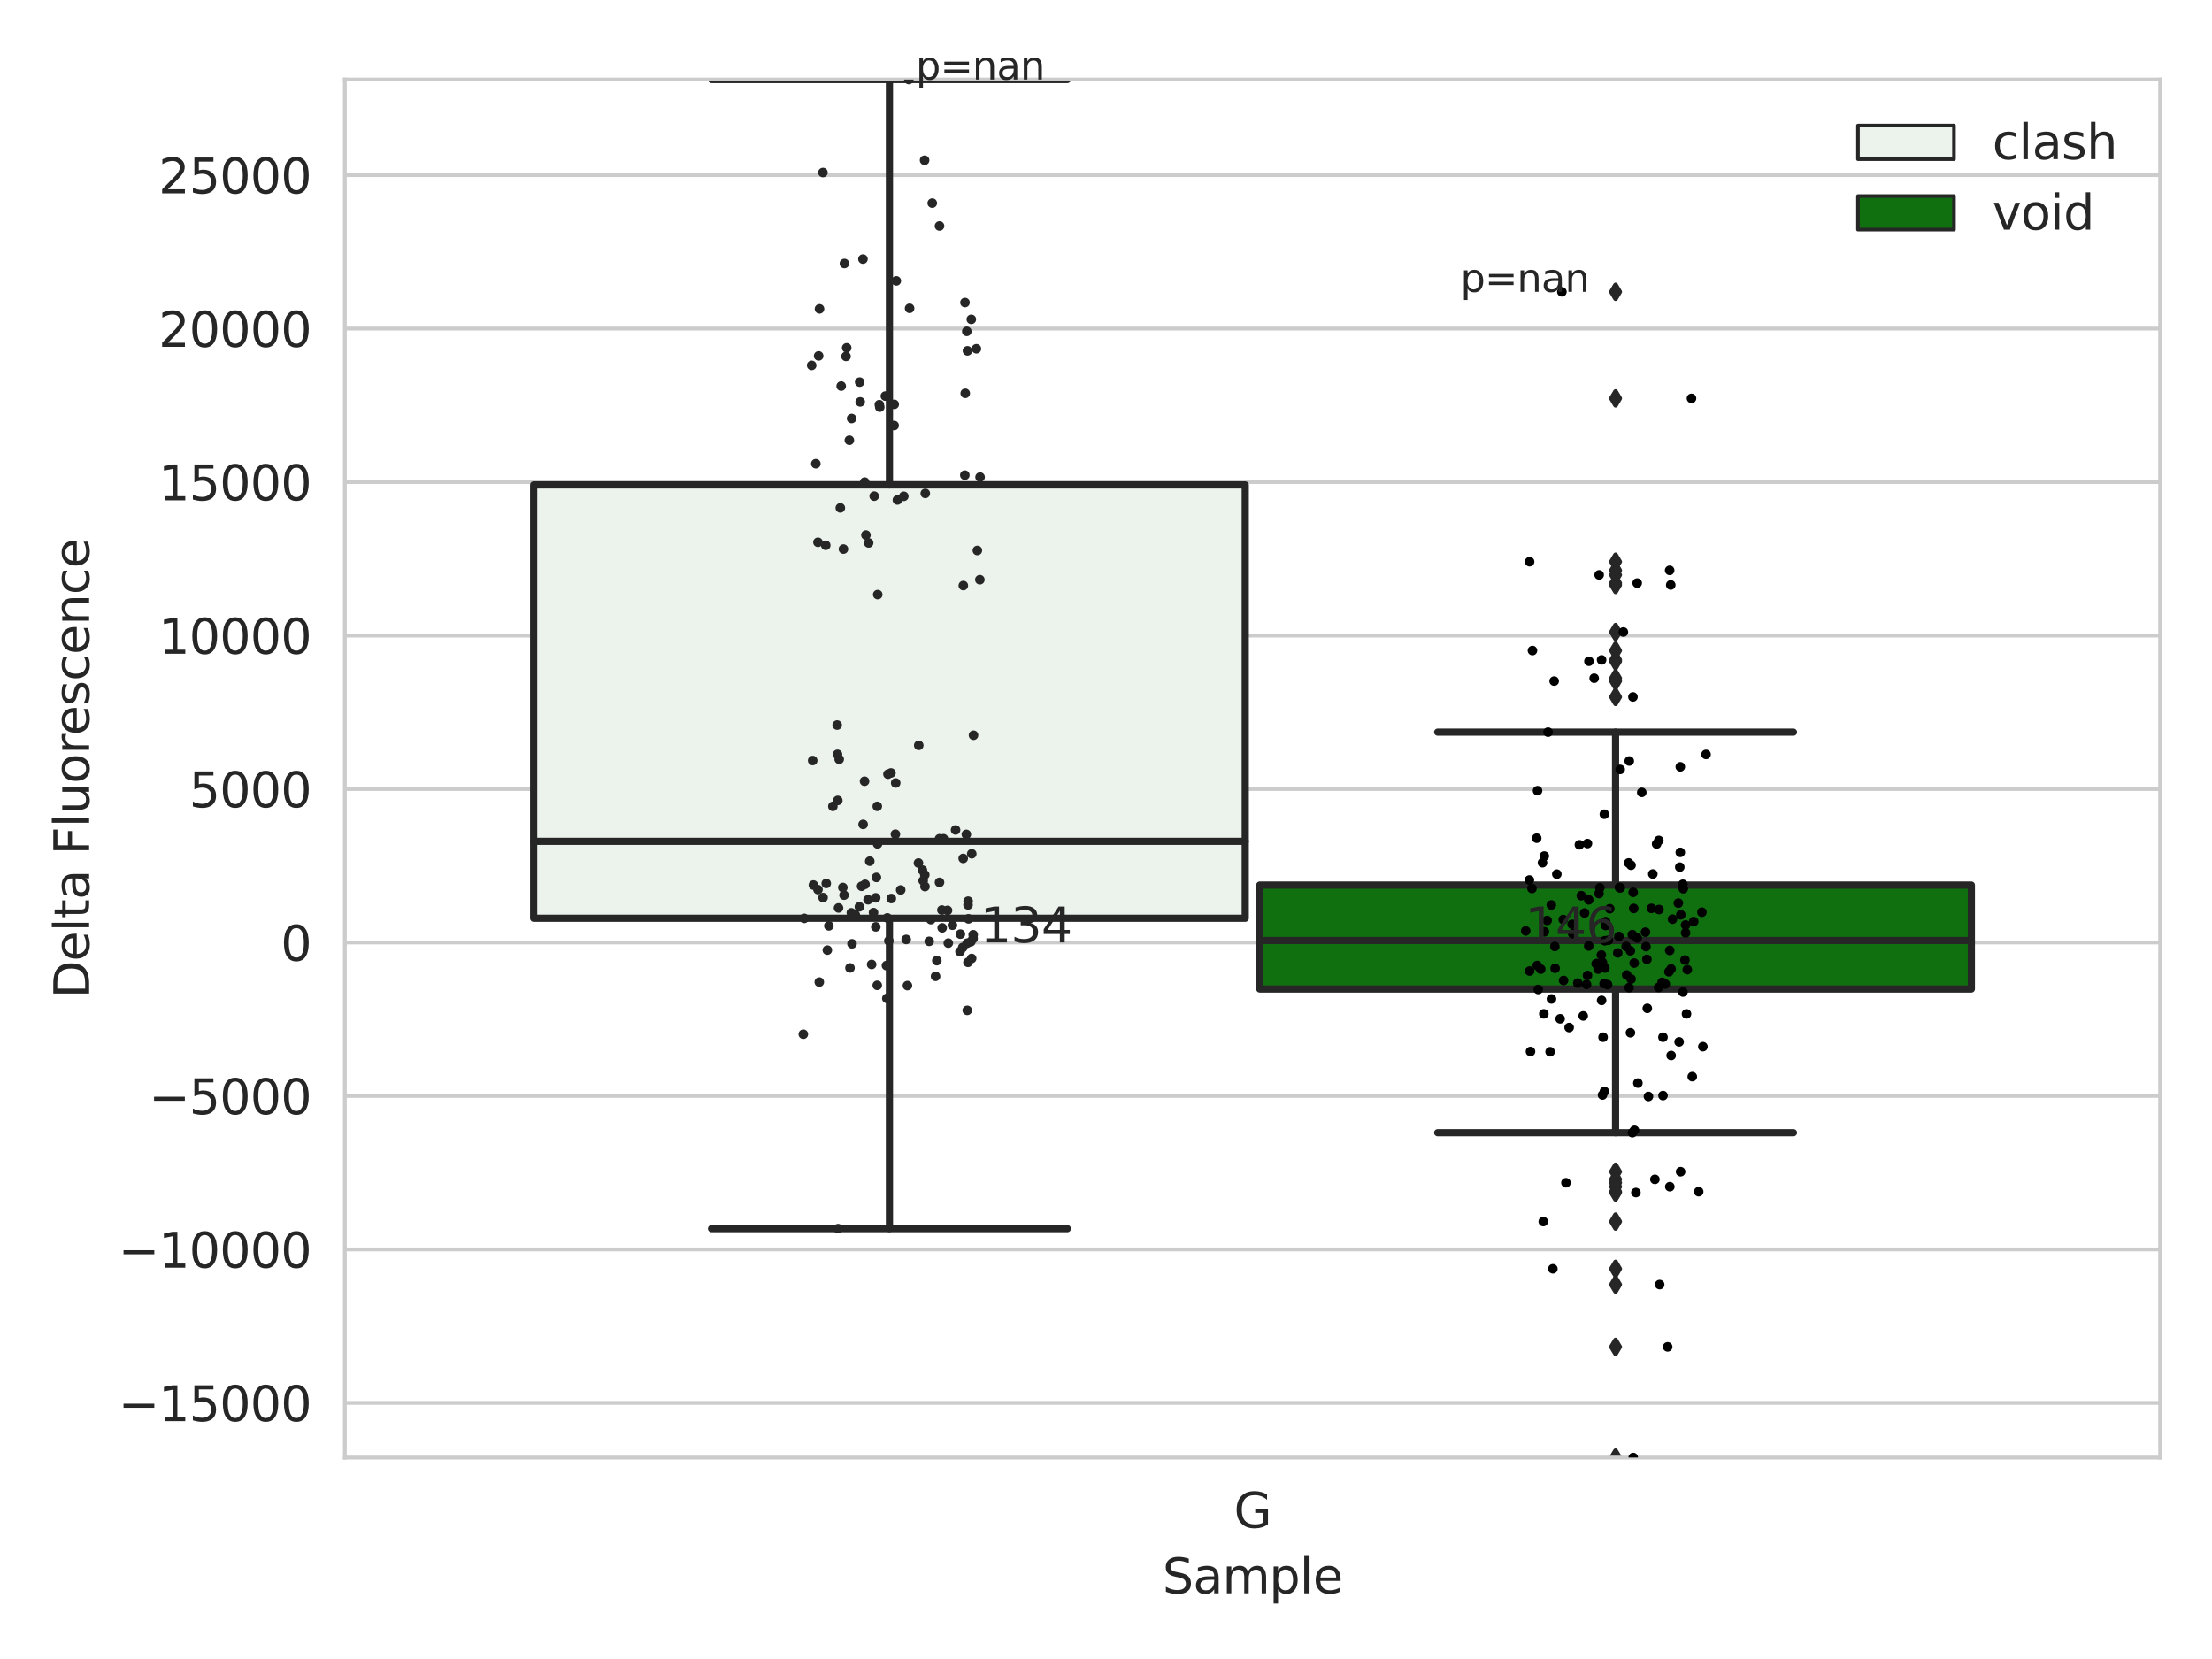 <?xml version="1.0" encoding="utf-8" standalone="no"?>
<!DOCTYPE svg PUBLIC "-//W3C//DTD SVG 1.1//EN"
  "http://www.w3.org/Graphics/SVG/1.1/DTD/svg11.dtd">
<svg xmlns:xlink="http://www.w3.org/1999/xlink" width="460.8pt" height="345.6pt" viewBox="0 0 460.8 345.6" xmlns="http://www.w3.org/2000/svg" version="1.1">
 <defs>
  <style type="text/css">*{stroke-linejoin: round; stroke-linecap: butt}</style>
 </defs>
 <g id="figure_1">
  <g id="patch_1">
   <path d="M 0 345.6 
L 460.8 345.6 
L 460.8 0 
L 0 0 
z
" style="fill: #ffffff"/>
  </g>
  <g id="axes_1">
   <g id="patch_2">
    <path d="M 71.84 303.64 
L 450 303.64 
L 450 16.56 
L 71.84 16.56 
z
" style="fill: #ffffff"/>
   </g>
   <g id="matplotlib.axis_1">
    <g id="xtick_1">
     <g id="text_1">
      <!-- G -->
      <g style="fill: #262626" transform="translate(257.046 318.238)scale(0.1 -0.1)">
       <defs>
        <path id="DejaVuSans-47" d="M 3809 666 
L 3809 1919 
L 2778 1919 
L 2778 2438 
L 4434 2438 
L 4434 434 
Q 4069 175 3628 42 
Q 3188 -91 2688 -91 
Q 1594 -91 976 548 
Q 359 1188 359 2328 
Q 359 3472 976 4111 
Q 1594 4750 2688 4750 
Q 3144 4750 3555 4637 
Q 3966 4525 4313 4306 
L 4313 3634 
Q 3963 3931 3569 4081 
Q 3175 4231 2741 4231 
Q 1884 4231 1454 3753 
Q 1025 3275 1025 2328 
Q 1025 1384 1454 906 
Q 1884 428 2741 428 
Q 3075 428 3337 486 
Q 3600 544 3809 666 
z
" transform="scale(0.016)"/>
       </defs>
       <use xlink:href="#DejaVuSans-47"/>
      </g>
     </g>
    </g>
    <g id="text_2">
     <!-- Sample -->
     <g style="fill: #262626" transform="translate(242.172 331.917)scale(0.1 -0.1)">
      <defs>
       <path id="DejaVuSans-53" d="M 3425 4513 
L 3425 3897 
Q 3066 4069 2747 4153 
Q 2428 4238 2131 4238 
Q 1616 4238 1336 4038 
Q 1056 3838 1056 3469 
Q 1056 3159 1242 3001 
Q 1428 2844 1947 2747 
L 2328 2669 
Q 3034 2534 3370 2195 
Q 3706 1856 3706 1288 
Q 3706 609 3251 259 
Q 2797 -91 1919 -91 
Q 1588 -91 1214 -16 
Q 841 59 441 206 
L 441 856 
Q 825 641 1194 531 
Q 1563 422 1919 422 
Q 2459 422 2753 634 
Q 3047 847 3047 1241 
Q 3047 1584 2836 1778 
Q 2625 1972 2144 2069 
L 1759 2144 
Q 1053 2284 737 2584 
Q 422 2884 422 3419 
Q 422 4038 858 4394 
Q 1294 4750 2059 4750 
Q 2388 4750 2728 4690 
Q 3069 4631 3425 4513 
z
" transform="scale(0.016)"/>
       <path id="DejaVuSans-61" d="M 2194 1759 
Q 1497 1759 1228 1600 
Q 959 1441 959 1056 
Q 959 750 1161 570 
Q 1363 391 1709 391 
Q 2188 391 2477 730 
Q 2766 1069 2766 1631 
L 2766 1759 
L 2194 1759 
z
M 3341 1997 
L 3341 0 
L 2766 0 
L 2766 531 
Q 2569 213 2275 61 
Q 1981 -91 1556 -91 
Q 1019 -91 701 211 
Q 384 513 384 1019 
Q 384 1609 779 1909 
Q 1175 2209 1959 2209 
L 2766 2209 
L 2766 2266 
Q 2766 2663 2505 2880 
Q 2244 3097 1772 3097 
Q 1472 3097 1187 3025 
Q 903 2953 641 2809 
L 641 3341 
Q 956 3463 1253 3523 
Q 1550 3584 1831 3584 
Q 2591 3584 2966 3190 
Q 3341 2797 3341 1997 
z
" transform="scale(0.016)"/>
       <path id="DejaVuSans-6d" d="M 3328 2828 
Q 3544 3216 3844 3400 
Q 4144 3584 4550 3584 
Q 5097 3584 5394 3201 
Q 5691 2819 5691 2113 
L 5691 0 
L 5113 0 
L 5113 2094 
Q 5113 2597 4934 2840 
Q 4756 3084 4391 3084 
Q 3944 3084 3684 2787 
Q 3425 2491 3425 1978 
L 3425 0 
L 2847 0 
L 2847 2094 
Q 2847 2600 2669 2842 
Q 2491 3084 2119 3084 
Q 1678 3084 1418 2786 
Q 1159 2488 1159 1978 
L 1159 0 
L 581 0 
L 581 3500 
L 1159 3500 
L 1159 2956 
Q 1356 3278 1631 3431 
Q 1906 3584 2284 3584 
Q 2666 3584 2933 3390 
Q 3200 3197 3328 2828 
z
" transform="scale(0.016)"/>
       <path id="DejaVuSans-70" d="M 1159 525 
L 1159 -1331 
L 581 -1331 
L 581 3500 
L 1159 3500 
L 1159 2969 
Q 1341 3281 1617 3432 
Q 1894 3584 2278 3584 
Q 2916 3584 3314 3078 
Q 3713 2572 3713 1747 
Q 3713 922 3314 415 
Q 2916 -91 2278 -91 
Q 1894 -91 1617 61 
Q 1341 213 1159 525 
z
M 3116 1747 
Q 3116 2381 2855 2742 
Q 2594 3103 2138 3103 
Q 1681 3103 1420 2742 
Q 1159 2381 1159 1747 
Q 1159 1113 1420 752 
Q 1681 391 2138 391 
Q 2594 391 2855 752 
Q 3116 1113 3116 1747 
z
" transform="scale(0.016)"/>
       <path id="DejaVuSans-6c" d="M 603 4863 
L 1178 4863 
L 1178 0 
L 603 0 
L 603 4863 
z
" transform="scale(0.016)"/>
       <path id="DejaVuSans-65" d="M 3597 1894 
L 3597 1613 
L 953 1613 
Q 991 1019 1311 708 
Q 1631 397 2203 397 
Q 2534 397 2845 478 
Q 3156 559 3463 722 
L 3463 178 
Q 3153 47 2828 -22 
Q 2503 -91 2169 -91 
Q 1331 -91 842 396 
Q 353 884 353 1716 
Q 353 2575 817 3079 
Q 1281 3584 2069 3584 
Q 2775 3584 3186 3129 
Q 3597 2675 3597 1894 
z
M 3022 2063 
Q 3016 2534 2758 2815 
Q 2500 3097 2075 3097 
Q 1594 3097 1305 2825 
Q 1016 2553 972 2059 
L 3022 2063 
z
" transform="scale(0.016)"/>
      </defs>
      <use xlink:href="#DejaVuSans-53"/>
      <use xlink:href="#DejaVuSans-61" x="63.477"/>
      <use xlink:href="#DejaVuSans-6d" x="124.756"/>
      <use xlink:href="#DejaVuSans-70" x="222.168"/>
      <use xlink:href="#DejaVuSans-6c" x="285.645"/>
      <use xlink:href="#DejaVuSans-65" x="313.428"/>
     </g>
    </g>
   </g>
   <g id="matplotlib.axis_2">
    <g id="ytick_1">
     <g id="line2d_1">
      <path d="M 71.84 292.248 
L 450 292.248 
" clip-path="url(#pbed7b8227e)" style="fill: none; stroke: #cccccc; stroke-width: 0.8; stroke-linecap: round"/>
     </g>
     <g id="text_3">
      <!-- −15000 -->
      <g style="fill: #262626" transform="translate(24.648 296.047)scale(0.1 -0.1)">
       <defs>
        <path id="DejaVuSans-2212" d="M 678 2272 
L 4684 2272 
L 4684 1741 
L 678 1741 
L 678 2272 
z
" transform="scale(0.016)"/>
        <path id="DejaVuSans-31" d="M 794 531 
L 1825 531 
L 1825 4091 
L 703 3866 
L 703 4441 
L 1819 4666 
L 2450 4666 
L 2450 531 
L 3481 531 
L 3481 0 
L 794 0 
L 794 531 
z
" transform="scale(0.016)"/>
        <path id="DejaVuSans-35" d="M 691 4666 
L 3169 4666 
L 3169 4134 
L 1269 4134 
L 1269 2991 
Q 1406 3038 1543 3061 
Q 1681 3084 1819 3084 
Q 2600 3084 3056 2656 
Q 3513 2228 3513 1497 
Q 3513 744 3044 326 
Q 2575 -91 1722 -91 
Q 1428 -91 1123 -41 
Q 819 9 494 109 
L 494 744 
Q 775 591 1075 516 
Q 1375 441 1709 441 
Q 2250 441 2565 725 
Q 2881 1009 2881 1497 
Q 2881 1984 2565 2268 
Q 2250 2553 1709 2553 
Q 1456 2553 1204 2497 
Q 953 2441 691 2322 
L 691 4666 
z
" transform="scale(0.016)"/>
        <path id="DejaVuSans-30" d="M 2034 4250 
Q 1547 4250 1301 3770 
Q 1056 3291 1056 2328 
Q 1056 1369 1301 889 
Q 1547 409 2034 409 
Q 2525 409 2770 889 
Q 3016 1369 3016 2328 
Q 3016 3291 2770 3770 
Q 2525 4250 2034 4250 
z
M 2034 4750 
Q 2819 4750 3233 4129 
Q 3647 3509 3647 2328 
Q 3647 1150 3233 529 
Q 2819 -91 2034 -91 
Q 1250 -91 836 529 
Q 422 1150 422 2328 
Q 422 3509 836 4129 
Q 1250 4750 2034 4750 
z
" transform="scale(0.016)"/>
       </defs>
       <use xlink:href="#DejaVuSans-2212"/>
       <use xlink:href="#DejaVuSans-31" x="83.789"/>
       <use xlink:href="#DejaVuSans-35" x="147.412"/>
       <use xlink:href="#DejaVuSans-30" x="211.035"/>
       <use xlink:href="#DejaVuSans-30" x="274.658"/>
       <use xlink:href="#DejaVuSans-30" x="338.281"/>
      </g>
     </g>
    </g>
    <g id="ytick_2">
     <g id="line2d_2">
      <path d="M 71.84 260.277 
L 450 260.277 
" clip-path="url(#pbed7b8227e)" style="fill: none; stroke: #cccccc; stroke-width: 0.8; stroke-linecap: round"/>
     </g>
     <g id="text_4">
      <!-- −10000 -->
      <g style="fill: #262626" transform="translate(24.648 264.076)scale(0.1 -0.1)">
       <use xlink:href="#DejaVuSans-2212"/>
       <use xlink:href="#DejaVuSans-31" x="83.789"/>
       <use xlink:href="#DejaVuSans-30" x="147.412"/>
       <use xlink:href="#DejaVuSans-30" x="211.035"/>
       <use xlink:href="#DejaVuSans-30" x="274.658"/>
       <use xlink:href="#DejaVuSans-30" x="338.281"/>
      </g>
     </g>
    </g>
    <g id="ytick_3">
     <g id="line2d_3">
      <path d="M 71.84 228.306 
L 450 228.306 
" clip-path="url(#pbed7b8227e)" style="fill: none; stroke: #cccccc; stroke-width: 0.8; stroke-linecap: round"/>
     </g>
     <g id="text_5">
      <!-- −5000 -->
      <g style="fill: #262626" transform="translate(31.01 232.105)scale(0.1 -0.1)">
       <use xlink:href="#DejaVuSans-2212"/>
       <use xlink:href="#DejaVuSans-35" x="83.789"/>
       <use xlink:href="#DejaVuSans-30" x="147.412"/>
       <use xlink:href="#DejaVuSans-30" x="211.035"/>
       <use xlink:href="#DejaVuSans-30" x="274.658"/>
      </g>
     </g>
    </g>
    <g id="ytick_4">
     <g id="line2d_4">
      <path d="M 71.84 196.335 
L 450 196.335 
" clip-path="url(#pbed7b8227e)" style="fill: none; stroke: #cccccc; stroke-width: 0.8; stroke-linecap: round"/>
     </g>
     <g id="text_6">
      <!-- 0 -->
      <g style="fill: #262626" transform="translate(58.477 200.135)scale(0.1 -0.1)">
       <use xlink:href="#DejaVuSans-30"/>
      </g>
     </g>
    </g>
    <g id="ytick_5">
     <g id="line2d_5">
      <path d="M 71.84 164.365 
L 450 164.365 
" clip-path="url(#pbed7b8227e)" style="fill: none; stroke: #cccccc; stroke-width: 0.8; stroke-linecap: round"/>
     </g>
     <g id="text_7">
      <!-- 5000 -->
      <g style="fill: #262626" transform="translate(39.39 168.164)scale(0.1 -0.1)">
       <use xlink:href="#DejaVuSans-35"/>
       <use xlink:href="#DejaVuSans-30" x="63.623"/>
       <use xlink:href="#DejaVuSans-30" x="127.246"/>
       <use xlink:href="#DejaVuSans-30" x="190.869"/>
      </g>
     </g>
    </g>
    <g id="ytick_6">
     <g id="line2d_6">
      <path d="M 71.84 132.394 
L 450 132.394 
" clip-path="url(#pbed7b8227e)" style="fill: none; stroke: #cccccc; stroke-width: 0.8; stroke-linecap: round"/>
     </g>
     <g id="text_8">
      <!-- 10000 -->
      <g style="fill: #262626" transform="translate(33.028 136.193)scale(0.1 -0.1)">
       <use xlink:href="#DejaVuSans-31"/>
       <use xlink:href="#DejaVuSans-30" x="63.623"/>
       <use xlink:href="#DejaVuSans-30" x="127.246"/>
       <use xlink:href="#DejaVuSans-30" x="190.869"/>
       <use xlink:href="#DejaVuSans-30" x="254.492"/>
      </g>
     </g>
    </g>
    <g id="ytick_7">
     <g id="line2d_7">
      <path d="M 71.84 100.423 
L 450 100.423 
" clip-path="url(#pbed7b8227e)" style="fill: none; stroke: #cccccc; stroke-width: 0.8; stroke-linecap: round"/>
     </g>
     <g id="text_9">
      <!-- 15000 -->
      <g style="fill: #262626" transform="translate(33.028 104.222)scale(0.1 -0.1)">
       <use xlink:href="#DejaVuSans-31"/>
       <use xlink:href="#DejaVuSans-35" x="63.623"/>
       <use xlink:href="#DejaVuSans-30" x="127.246"/>
       <use xlink:href="#DejaVuSans-30" x="190.869"/>
       <use xlink:href="#DejaVuSans-30" x="254.492"/>
      </g>
     </g>
    </g>
    <g id="ytick_8">
     <g id="line2d_8">
      <path d="M 71.84 68.452 
L 450 68.452 
" clip-path="url(#pbed7b8227e)" style="fill: none; stroke: #cccccc; stroke-width: 0.8; stroke-linecap: round"/>
     </g>
     <g id="text_10">
      <!-- 20000 -->
      <g style="fill: #262626" transform="translate(33.028 72.252)scale(0.1 -0.1)">
       <defs>
        <path id="DejaVuSans-32" d="M 1228 531 
L 3431 531 
L 3431 0 
L 469 0 
L 469 531 
Q 828 903 1448 1529 
Q 2069 2156 2228 2338 
Q 2531 2678 2651 2914 
Q 2772 3150 2772 3378 
Q 2772 3750 2511 3984 
Q 2250 4219 1831 4219 
Q 1534 4219 1204 4116 
Q 875 4013 500 3803 
L 500 4441 
Q 881 4594 1212 4672 
Q 1544 4750 1819 4750 
Q 2544 4750 2975 4387 
Q 3406 4025 3406 3419 
Q 3406 3131 3298 2873 
Q 3191 2616 2906 2266 
Q 2828 2175 2409 1742 
Q 1991 1309 1228 531 
z
" transform="scale(0.016)"/>
       </defs>
       <use xlink:href="#DejaVuSans-32"/>
       <use xlink:href="#DejaVuSans-30" x="63.623"/>
       <use xlink:href="#DejaVuSans-30" x="127.246"/>
       <use xlink:href="#DejaVuSans-30" x="190.869"/>
       <use xlink:href="#DejaVuSans-30" x="254.492"/>
      </g>
     </g>
    </g>
    <g id="ytick_9">
     <g id="line2d_9">
      <path d="M 71.84 36.482 
L 450 36.482 
" clip-path="url(#pbed7b8227e)" style="fill: none; stroke: #cccccc; stroke-width: 0.8; stroke-linecap: round"/>
     </g>
     <g id="text_11">
      <!-- 25000 -->
      <g style="fill: #262626" transform="translate(33.028 40.281)scale(0.1 -0.1)">
       <use xlink:href="#DejaVuSans-32"/>
       <use xlink:href="#DejaVuSans-35" x="63.623"/>
       <use xlink:href="#DejaVuSans-30" x="127.246"/>
       <use xlink:href="#DejaVuSans-30" x="190.869"/>
       <use xlink:href="#DejaVuSans-30" x="254.492"/>
      </g>
     </g>
    </g>
    <g id="text_12">
     <!-- Delta Fluorescence -->
     <g style="fill: #262626" transform="translate(18.568 207.967)rotate(-90)scale(0.1 -0.1)">
      <defs>
       <path id="DejaVuSans-44" d="M 1259 4147 
L 1259 519 
L 2022 519 
Q 2988 519 3436 956 
Q 3884 1394 3884 2338 
Q 3884 3275 3436 3711 
Q 2988 4147 2022 4147 
L 1259 4147 
z
M 628 4666 
L 1925 4666 
Q 3281 4666 3915 4102 
Q 4550 3538 4550 2338 
Q 4550 1131 3912 565 
Q 3275 0 1925 0 
L 628 0 
L 628 4666 
z
" transform="scale(0.016)"/>
       <path id="DejaVuSans-74" d="M 1172 4494 
L 1172 3500 
L 2356 3500 
L 2356 3053 
L 1172 3053 
L 1172 1153 
Q 1172 725 1289 603 
Q 1406 481 1766 481 
L 2356 481 
L 2356 0 
L 1766 0 
Q 1100 0 847 248 
Q 594 497 594 1153 
L 594 3053 
L 172 3053 
L 172 3500 
L 594 3500 
L 594 4494 
L 1172 4494 
z
" transform="scale(0.016)"/>
       <path id="DejaVuSans-20" transform="scale(0.016)"/>
       <path id="DejaVuSans-46" d="M 628 4666 
L 3309 4666 
L 3309 4134 
L 1259 4134 
L 1259 2759 
L 3109 2759 
L 3109 2228 
L 1259 2228 
L 1259 0 
L 628 0 
L 628 4666 
z
" transform="scale(0.016)"/>
       <path id="DejaVuSans-75" d="M 544 1381 
L 544 3500 
L 1119 3500 
L 1119 1403 
Q 1119 906 1312 657 
Q 1506 409 1894 409 
Q 2359 409 2629 706 
Q 2900 1003 2900 1516 
L 2900 3500 
L 3475 3500 
L 3475 0 
L 2900 0 
L 2900 538 
Q 2691 219 2414 64 
Q 2138 -91 1772 -91 
Q 1169 -91 856 284 
Q 544 659 544 1381 
z
M 1991 3584 
L 1991 3584 
z
" transform="scale(0.016)"/>
       <path id="DejaVuSans-6f" d="M 1959 3097 
Q 1497 3097 1228 2736 
Q 959 2375 959 1747 
Q 959 1119 1226 758 
Q 1494 397 1959 397 
Q 2419 397 2687 759 
Q 2956 1122 2956 1747 
Q 2956 2369 2687 2733 
Q 2419 3097 1959 3097 
z
M 1959 3584 
Q 2709 3584 3137 3096 
Q 3566 2609 3566 1747 
Q 3566 888 3137 398 
Q 2709 -91 1959 -91 
Q 1206 -91 779 398 
Q 353 888 353 1747 
Q 353 2609 779 3096 
Q 1206 3584 1959 3584 
z
" transform="scale(0.016)"/>
       <path id="DejaVuSans-72" d="M 2631 2963 
Q 2534 3019 2420 3045 
Q 2306 3072 2169 3072 
Q 1681 3072 1420 2755 
Q 1159 2438 1159 1844 
L 1159 0 
L 581 0 
L 581 3500 
L 1159 3500 
L 1159 2956 
Q 1341 3275 1631 3429 
Q 1922 3584 2338 3584 
Q 2397 3584 2469 3576 
Q 2541 3569 2628 3553 
L 2631 2963 
z
" transform="scale(0.016)"/>
       <path id="DejaVuSans-73" d="M 2834 3397 
L 2834 2853 
Q 2591 2978 2328 3040 
Q 2066 3103 1784 3103 
Q 1356 3103 1142 2972 
Q 928 2841 928 2578 
Q 928 2378 1081 2264 
Q 1234 2150 1697 2047 
L 1894 2003 
Q 2506 1872 2764 1633 
Q 3022 1394 3022 966 
Q 3022 478 2636 193 
Q 2250 -91 1575 -91 
Q 1294 -91 989 -36 
Q 684 19 347 128 
L 347 722 
Q 666 556 975 473 
Q 1284 391 1588 391 
Q 1994 391 2212 530 
Q 2431 669 2431 922 
Q 2431 1156 2273 1281 
Q 2116 1406 1581 1522 
L 1381 1569 
Q 847 1681 609 1914 
Q 372 2147 372 2553 
Q 372 3047 722 3315 
Q 1072 3584 1716 3584 
Q 2034 3584 2315 3537 
Q 2597 3491 2834 3397 
z
" transform="scale(0.016)"/>
       <path id="DejaVuSans-63" d="M 3122 3366 
L 3122 2828 
Q 2878 2963 2633 3030 
Q 2388 3097 2138 3097 
Q 1578 3097 1268 2742 
Q 959 2388 959 1747 
Q 959 1106 1268 751 
Q 1578 397 2138 397 
Q 2388 397 2633 464 
Q 2878 531 3122 666 
L 3122 134 
Q 2881 22 2623 -34 
Q 2366 -91 2075 -91 
Q 1284 -91 818 406 
Q 353 903 353 1747 
Q 353 2603 823 3093 
Q 1294 3584 2113 3584 
Q 2378 3584 2631 3529 
Q 2884 3475 3122 3366 
z
" transform="scale(0.016)"/>
       <path id="DejaVuSans-6e" d="M 3513 2113 
L 3513 0 
L 2938 0 
L 2938 2094 
Q 2938 2591 2744 2837 
Q 2550 3084 2163 3084 
Q 1697 3084 1428 2787 
Q 1159 2491 1159 1978 
L 1159 0 
L 581 0 
L 581 3500 
L 1159 3500 
L 1159 2956 
Q 1366 3272 1645 3428 
Q 1925 3584 2291 3584 
Q 2894 3584 3203 3211 
Q 3513 2838 3513 2113 
z
" transform="scale(0.016)"/>
      </defs>
      <use xlink:href="#DejaVuSans-44"/>
      <use xlink:href="#DejaVuSans-65" x="77.002"/>
      <use xlink:href="#DejaVuSans-6c" x="138.525"/>
      <use xlink:href="#DejaVuSans-74" x="166.309"/>
      <use xlink:href="#DejaVuSans-61" x="205.518"/>
      <use xlink:href="#DejaVuSans-20" x="266.797"/>
      <use xlink:href="#DejaVuSans-46" x="298.584"/>
      <use xlink:href="#DejaVuSans-6c" x="356.104"/>
      <use xlink:href="#DejaVuSans-75" x="383.887"/>
      <use xlink:href="#DejaVuSans-6f" x="447.266"/>
      <use xlink:href="#DejaVuSans-72" x="508.447"/>
      <use xlink:href="#DejaVuSans-65" x="547.311"/>
      <use xlink:href="#DejaVuSans-73" x="608.834"/>
      <use xlink:href="#DejaVuSans-63" x="660.934"/>
      <use xlink:href="#DejaVuSans-65" x="715.914"/>
      <use xlink:href="#DejaVuSans-6e" x="777.438"/>
      <use xlink:href="#DejaVuSans-63" x="840.816"/>
      <use xlink:href="#DejaVuSans-65" x="895.797"/>
     </g>
    </g>
   </g>
   <g id="patch_3">
    <path d="M 111.169 191.287 
L 259.407 191.287 
L 259.407 101.021 
L 111.169 101.021 
L 111.169 191.287 
z
" clip-path="url(#pbed7b8227e)" style="fill: #ecf2ec; stroke: #262626; stroke-width: 1.5; stroke-linejoin: miter"/>
   </g>
   <g id="patch_4">
    <path d="M 262.433 206.027 
L 410.671 206.027 
L 410.671 184.379 
L 262.433 184.379 
L 262.433 206.027 
z
" clip-path="url(#pbed7b8227e)" style="fill: #107010; stroke: #262626; stroke-width: 1.5; stroke-linejoin: miter"/>
   </g>
   <g id="patch_5">
    <path d="M 260.92 196.335 
L 260.92 196.335 
L 260.92 196.335 
L 260.92 196.335 
z
" clip-path="url(#pbed7b8227e)" style="fill: #ecf2ec; stroke: #262626; stroke-width: 0.75; stroke-linejoin: miter"/>
   </g>
   <g id="patch_6">
    <path d="M 260.92 196.335 
L 260.92 196.335 
L 260.92 196.335 
L 260.92 196.335 
z
" clip-path="url(#pbed7b8227e)" style="fill: #107010; stroke: #262626; stroke-width: 0.75; stroke-linejoin: miter"/>
   </g>
   <g id="PathCollection_1"/>
   <g id="PathCollection_2"/>
   <g id="line2d_10">
    <path d="M 185.288 191.287 
L 185.288 255.95 
" clip-path="url(#pbed7b8227e)" style="fill: none; stroke: #262626; stroke-width: 1.5; stroke-linecap: round"/>
   </g>
   <g id="line2d_11">
    <path d="M 185.288 101.021 
L 185.288 16.56 
" clip-path="url(#pbed7b8227e)" style="fill: none; stroke: #262626; stroke-width: 1.5; stroke-linecap: round"/>
   </g>
   <g id="line2d_12">
    <path d="M 148.228 255.95 
L 222.348 255.95 
" clip-path="url(#pbed7b8227e)" style="fill: none; stroke: #262626; stroke-width: 1.5; stroke-linecap: round"/>
   </g>
   <g id="line2d_13">
    <path d="M 148.228 16.56 
L 222.348 16.56 
" clip-path="url(#pbed7b8227e)" style="fill: none; stroke: #262626; stroke-width: 1.5; stroke-linecap: round"/>
   </g>
   <g id="line2d_14"/>
   <g id="line2d_15">
    <path d="M 336.552 206.027 
L 336.552 235.965 
" clip-path="url(#pbed7b8227e)" style="fill: none; stroke: #262626; stroke-width: 1.5; stroke-linecap: round"/>
   </g>
   <g id="line2d_16">
    <path d="M 336.552 184.379 
L 336.552 152.519 
" clip-path="url(#pbed7b8227e)" style="fill: none; stroke: #262626; stroke-width: 1.5; stroke-linecap: round"/>
   </g>
   <g id="line2d_17">
    <path d="M 299.492 235.965 
L 373.612 235.965 
" clip-path="url(#pbed7b8227e)" style="fill: none; stroke: #262626; stroke-width: 1.5; stroke-linecap: round"/>
   </g>
   <g id="line2d_18">
    <path d="M 299.492 152.519 
L 373.612 152.519 
" clip-path="url(#pbed7b8227e)" style="fill: none; stroke: #262626; stroke-width: 1.5; stroke-linecap: round"/>
   </g>
   <g id="line2d_19">
    <defs>
     <path id="mf57296ca97" d="M -0 1.414 
L 0.849 0 
L 0 -1.414 
L -0.849 -0 
z
" style="stroke: #262626; stroke-linejoin: miter"/>
    </defs>
    <g clip-path="url(#pbed7b8227e)">
     <use xlink:href="#mf57296ca97" x="336.552" y="267.604" style="fill: #262626; stroke: #262626; stroke-linejoin: miter"/>
     <use xlink:href="#mf57296ca97" x="336.552" y="246.39" style="fill: #262626; stroke: #262626; stroke-linejoin: miter"/>
     <use xlink:href="#mf57296ca97" x="336.552" y="244.088" style="fill: #262626; stroke: #262626; stroke-linejoin: miter"/>
     <use xlink:href="#mf57296ca97" x="336.552" y="303.64" style="fill: #262626; stroke: #262626; stroke-linejoin: miter"/>
     <use xlink:href="#mf57296ca97" x="336.552" y="247.21" style="fill: #262626; stroke: #262626; stroke-linejoin: miter"/>
     <use xlink:href="#mf57296ca97" x="336.552" y="254.473" style="fill: #262626; stroke: #262626; stroke-linejoin: miter"/>
     <use xlink:href="#mf57296ca97" x="336.552" y="248.433" style="fill: #262626; stroke: #262626; stroke-linejoin: miter"/>
     <use xlink:href="#mf57296ca97" x="336.552" y="264.317" style="fill: #262626; stroke: #262626; stroke-linejoin: miter"/>
     <use xlink:href="#mf57296ca97" x="336.552" y="280.579" style="fill: #262626; stroke: #262626; stroke-linejoin: miter"/>
     <use xlink:href="#mf57296ca97" x="336.552" y="248.251" style="fill: #262626; stroke: #262626; stroke-linejoin: miter"/>
     <use xlink:href="#mf57296ca97" x="336.552" y="245.678" style="fill: #262626; stroke: #262626; stroke-linejoin: miter"/>
     <use xlink:href="#mf57296ca97" x="336.552" y="118.814" style="fill: #262626; stroke: #262626; stroke-linejoin: miter"/>
     <use xlink:href="#mf57296ca97" x="336.552" y="121.854" style="fill: #262626; stroke: #262626; stroke-linejoin: miter"/>
     <use xlink:href="#mf57296ca97" x="336.552" y="137.753" style="fill: #262626; stroke: #262626; stroke-linejoin: miter"/>
     <use xlink:href="#mf57296ca97" x="336.552" y="119.762" style="fill: #262626; stroke: #262626; stroke-linejoin: miter"/>
     <use xlink:href="#mf57296ca97" x="336.552" y="141.879" style="fill: #262626; stroke: #262626; stroke-linejoin: miter"/>
     <use xlink:href="#mf57296ca97" x="336.552" y="60.79" style="fill: #262626; stroke: #262626; stroke-linejoin: miter"/>
     <use xlink:href="#mf57296ca97" x="336.552" y="131.657" style="fill: #262626; stroke: #262626; stroke-linejoin: miter"/>
     <use xlink:href="#mf57296ca97" x="336.552" y="117.013" style="fill: #262626; stroke: #262626; stroke-linejoin: miter"/>
     <use xlink:href="#mf57296ca97" x="336.552" y="82.99" style="fill: #262626; stroke: #262626; stroke-linejoin: miter"/>
     <use xlink:href="#mf57296ca97" x="336.552" y="145.182" style="fill: #262626; stroke: #262626; stroke-linejoin: miter"/>
     <use xlink:href="#mf57296ca97" x="336.552" y="141.283" style="fill: #262626; stroke: #262626; stroke-linejoin: miter"/>
     <use xlink:href="#mf57296ca97" x="336.552" y="135.521" style="fill: #262626; stroke: #262626; stroke-linejoin: miter"/>
     <use xlink:href="#mf57296ca97" x="336.552" y="137.47" style="fill: #262626; stroke: #262626; stroke-linejoin: miter"/>
     <use xlink:href="#mf57296ca97" x="336.552" y="121.464" style="fill: #262626; stroke: #262626; stroke-linejoin: miter"/>
    </g>
   </g>
   <g id="line2d_20">
    <path d="M 111.169 175.263 
L 259.407 175.263 
" clip-path="url(#pbed7b8227e)" style="fill: none; stroke: #262626; stroke-width: 1.5; stroke-linecap: round"/>
   </g>
   <g id="line2d_21">
    <path d="M 262.433 195.922 
L 410.671 195.922 
" clip-path="url(#pbed7b8227e)" style="fill: none; stroke: #262626; stroke-width: 1.5; stroke-linecap: round"/>
   </g>
   <g id="patch_7">
    <path d="M 71.84 303.64 
L 71.84 16.56 
" style="fill: none; stroke: #cccccc; stroke-width: 0.8; stroke-linejoin: miter; stroke-linecap: square"/>
   </g>
   <g id="patch_8">
    <path d="M 450 303.64 
L 450 16.56 
" style="fill: none; stroke: #cccccc; stroke-width: 0.8; stroke-linejoin: miter; stroke-linecap: square"/>
   </g>
   <g id="patch_9">
    <path d="M 71.84 303.64 
L 450 303.64 
" style="fill: none; stroke: #cccccc; stroke-width: 0.8; stroke-linejoin: miter; stroke-linecap: square"/>
   </g>
   <g id="patch_10">
    <path d="M 71.84 16.56 
L 450 16.56 
" style="fill: none; stroke: #cccccc; stroke-width: 0.8; stroke-linejoin: miter; stroke-linecap: square"/>
   </g>
   <g id="PathCollection_3">
    <defs>
     <path id="C0_0_f3f2a51458" d="M 0 1 
C 0.265 1 0.52 0.895 0.707 0.707 
C 0.895 0.52 1 0.265 1 -0 
C 1 -0.265 0.895 -0.52 0.707 -0.707 
C 0.52 -0.895 0.265 -1 0 -1 
C -0.265 -1 -0.52 -0.895 -0.707 -0.707 
C -0.895 -0.52 -1 -0.265 -1 0 
C -1 0.265 -0.895 0.52 -0.707 0.707 
C -0.52 0.895 -0.265 1 0 1 
z
"/>
    </defs>
    <g clip-path="url(#pbed7b8227e)">
     <use xlink:href="#C0_0_f3f2a51458" x="172.124" y="184.043" style="fill: #262626"/>
    </g>
    <g clip-path="url(#pbed7b8227e)">
     <use xlink:href="#C0_0_f3f2a51458" x="196.278" y="193.287" style="fill: #262626"/>
    </g>
    <g clip-path="url(#pbed7b8227e)">
     <use xlink:href="#C0_0_f3f2a51458" x="175.708" y="114.384" style="fill: #262626"/>
    </g>
    <g clip-path="url(#pbed7b8227e)">
     <use xlink:href="#C0_0_f3f2a51458" x="172.668" y="192.871" style="fill: #262626"/>
    </g>
    <g clip-path="url(#pbed7b8227e)">
     <use xlink:href="#C0_0_f3f2a51458" x="171.437" y="35.942" style="fill: #262626"/>
    </g>
    <g clip-path="url(#pbed7b8227e)">
     <use xlink:href="#C0_0_f3f2a51458" x="192.61" y="33.388" style="fill: #262626"/>
    </g>
    <g clip-path="url(#pbed7b8227e)">
     <use xlink:href="#C0_0_f3f2a51458" x="183.273" y="84.821" style="fill: #262626"/>
    </g>
    <g clip-path="url(#pbed7b8227e)">
     <use xlink:href="#C0_0_f3f2a51458" x="175.909" y="54.89" style="fill: #262626"/>
    </g>
    <g clip-path="url(#pbed7b8227e)">
     <use xlink:href="#C0_0_f3f2a51458" x="184.845" y="191.216" style="fill: #262626"/>
    </g>
    <g clip-path="url(#pbed7b8227e)">
     <use xlink:href="#C0_0_f3f2a51458" x="180.137" y="100.433" style="fill: #262626"/>
    </g>
    <g clip-path="url(#pbed7b8227e)">
     <use xlink:href="#C0_0_f3f2a51458" x="185.608" y="161.017" style="fill: #262626"/>
    </g>
    <g clip-path="url(#pbed7b8227e)">
     <use xlink:href="#C0_0_f3f2a51458" x="179.027" y="188.905" style="fill: #262626"/>
    </g>
    <g clip-path="url(#pbed7b8227e)">
     <use xlink:href="#C0_0_f3f2a51458" x="202.343" y="66.529" style="fill: #262626"/>
    </g>
    <g clip-path="url(#pbed7b8227e)">
     <use xlink:href="#C0_0_f3f2a51458" x="180.209" y="184.222" style="fill: #262626"/>
    </g>
    <g clip-path="url(#pbed7b8227e)">
     <use xlink:href="#C0_0_f3f2a51458" x="189.328" y="16.56" style="fill: #262626"/>
    </g>
    <g clip-path="url(#pbed7b8227e)">
     <use xlink:href="#C0_0_f3f2a51458" x="178.179" y="190.595" style="fill: #262626"/>
    </g>
    <g clip-path="url(#pbed7b8227e)">
     <use xlink:href="#C0_0_f3f2a51458" x="194.207" y="42.311" style="fill: #262626"/>
    </g>
    <g clip-path="url(#pbed7b8227e)">
     <use xlink:href="#C0_0_f3f2a51458" x="175.056" y="105.807" style="fill: #262626"/>
    </g>
    <g clip-path="url(#pbed7b8227e)">
     <use xlink:href="#C0_0_f3f2a51458" x="184.44" y="82.513" style="fill: #262626"/>
    </g>
    <g clip-path="url(#pbed7b8227e)">
     <use xlink:href="#C0_0_f3f2a51458" x="186.72" y="58.51" style="fill: #262626"/>
    </g>
    <g clip-path="url(#pbed7b8227e)">
     <use xlink:href="#C0_0_f3f2a51458" x="184.745" y="207.986" style="fill: #262626"/>
    </g>
    <g clip-path="url(#pbed7b8227e)">
     <use xlink:href="#C0_0_f3f2a51458" x="175.832" y="186.475" style="fill: #262626"/>
    </g>
    <g clip-path="url(#pbed7b8227e)">
     <use xlink:href="#C0_0_f3f2a51458" x="181.579" y="200.912" style="fill: #262626"/>
    </g>
    <g clip-path="url(#pbed7b8227e)">
     <use xlink:href="#C0_0_f3f2a51458" x="195.716" y="183.814" style="fill: #262626"/>
    </g>
    <g clip-path="url(#pbed7b8227e)">
     <use xlink:href="#C0_0_f3f2a51458" x="202.435" y="177.86" style="fill: #262626"/>
    </g>
    <g clip-path="url(#pbed7b8227e)">
     <use xlink:href="#C0_0_f3f2a51458" x="204.124" y="120.759" style="fill: #262626"/>
    </g>
    <g clip-path="url(#pbed7b8227e)">
     <use xlink:href="#C0_0_f3f2a51458" x="200.555" y="197.371" style="fill: #262626"/>
    </g>
    <g clip-path="url(#pbed7b8227e)">
     <use xlink:href="#C0_0_f3f2a51458" x="182.746" y="205.26" style="fill: #262626"/>
    </g>
    <g clip-path="url(#pbed7b8227e)">
     <use xlink:href="#C0_0_f3f2a51458" x="172.019" y="113.597" style="fill: #262626"/>
    </g>
    <g clip-path="url(#pbed7b8227e)">
     <use xlink:href="#C0_0_f3f2a51458" x="183.18" y="84.304" style="fill: #262626"/>
    </g>
    <g clip-path="url(#pbed7b8227e)">
     <use xlink:href="#C0_0_f3f2a51458" x="201.751" y="191.41" style="fill: #262626"/>
    </g>
    <g clip-path="url(#pbed7b8227e)">
     <use xlink:href="#C0_0_f3f2a51458" x="170.399" y="112.966" style="fill: #262626"/>
    </g>
    <g clip-path="url(#pbed7b8227e)">
     <use xlink:href="#C0_0_f3f2a51458" x="179.197" y="83.723" style="fill: #262626"/>
    </g>
    <g clip-path="url(#pbed7b8227e)">
     <use xlink:href="#C0_0_f3f2a51458" x="202.733" y="194.72" style="fill: #262626"/>
    </g>
    <g clip-path="url(#pbed7b8227e)">
     <use xlink:href="#C0_0_f3f2a51458" x="201.08" y="81.933" style="fill: #262626"/>
    </g>
    <g clip-path="url(#pbed7b8227e)">
     <use xlink:href="#C0_0_f3f2a51458" x="182.753" y="167.976" style="fill: #262626"/>
    </g>
    <g clip-path="url(#pbed7b8227e)">
     <use xlink:href="#C0_0_f3f2a51458" x="182.848" y="123.86" style="fill: #262626"/>
    </g>
    <g clip-path="url(#pbed7b8227e)">
     <use xlink:href="#C0_0_f3f2a51458" x="176.94" y="91.712" style="fill: #262626"/>
    </g>
    <g clip-path="url(#pbed7b8227e)">
     <use xlink:href="#C0_0_f3f2a51458" x="197.548" y="196.463" style="fill: #262626"/>
    </g>
    <g clip-path="url(#pbed7b8227e)">
     <use xlink:href="#C0_0_f3f2a51458" x="173.505" y="167.978" style="fill: #262626"/>
    </g>
    <g clip-path="url(#pbed7b8227e)">
     <use xlink:href="#C0_0_f3f2a51458" x="169.956" y="96.6" style="fill: #262626"/>
    </g>
    <g clip-path="url(#pbed7b8227e)">
     <use xlink:href="#C0_0_f3f2a51458" x="182.573" y="182.785" style="fill: #262626"/>
    </g>
    <g clip-path="url(#pbed7b8227e)">
     <use xlink:href="#C0_0_f3f2a51458" x="180.952" y="113.099" style="fill: #262626"/>
    </g>
    <g clip-path="url(#pbed7b8227e)">
     <use xlink:href="#C0_0_f3f2a51458" x="192.646" y="182.242" style="fill: #262626"/>
    </g>
    <g clip-path="url(#pbed7b8227e)">
     <use xlink:href="#C0_0_f3f2a51458" x="185.164" y="195.991" style="fill: #262626"/>
    </g>
    <g clip-path="url(#pbed7b8227e)">
     <use xlink:href="#C0_0_f3f2a51458" x="192.753" y="102.784" style="fill: #262626"/>
    </g>
    <g clip-path="url(#pbed7b8227e)">
     <use xlink:href="#C0_0_f3f2a51458" x="201.403" y="69.028" style="fill: #262626"/>
    </g>
    <g clip-path="url(#pbed7b8227e)">
     <use xlink:href="#C0_0_f3f2a51458" x="191.395" y="155.269" style="fill: #262626"/>
    </g>
    <g clip-path="url(#pbed7b8227e)">
     <use xlink:href="#C0_0_f3f2a51458" x="204.168" y="99.392" style="fill: #262626"/>
    </g>
    <g clip-path="url(#pbed7b8227e)">
     <use xlink:href="#C0_0_f3f2a51458" x="189.487" y="64.231" style="fill: #262626"/>
    </g>
    <g clip-path="url(#pbed7b8227e)">
     <use xlink:href="#C0_0_f3f2a51458" x="201.663" y="188.51" style="fill: #262626"/>
    </g>
    <g clip-path="url(#pbed7b8227e)">
     <use xlink:href="#C0_0_f3f2a51458" x="177.352" y="190.155" style="fill: #262626"/>
    </g>
    <g clip-path="url(#pbed7b8227e)">
     <use xlink:href="#C0_0_f3f2a51458" x="174.681" y="189.143" style="fill: #262626"/>
    </g>
    <g clip-path="url(#pbed7b8227e)">
     <use xlink:href="#C0_0_f3f2a51458" x="185.678" y="187.183" style="fill: #262626"/>
    </g>
    <g clip-path="url(#pbed7b8227e)">
     <use xlink:href="#C0_0_f3f2a51458" x="186.533" y="173.779" style="fill: #262626"/>
    </g>
    <g clip-path="url(#pbed7b8227e)">
     <use xlink:href="#C0_0_f3f2a51458" x="182.813" y="175.798" style="fill: #262626"/>
    </g>
    <g clip-path="url(#pbed7b8227e)">
     <use xlink:href="#C0_0_f3f2a51458" x="180.842" y="187.439" style="fill: #262626"/>
    </g>
    <g clip-path="url(#pbed7b8227e)">
     <use xlink:href="#C0_0_f3f2a51458" x="177.407" y="87.184" style="fill: #262626"/>
    </g>
    <g clip-path="url(#pbed7b8227e)">
     <use xlink:href="#C0_0_f3f2a51458" x="200.994" y="98.986" style="fill: #262626"/>
    </g>
    <g clip-path="url(#pbed7b8227e)">
     <use xlink:href="#C0_0_f3f2a51458" x="174.399" y="151.04" style="fill: #262626"/>
    </g>
    <g clip-path="url(#pbed7b8227e)">
     <use xlink:href="#C0_0_f3f2a51458" x="203.405" y="72.656" style="fill: #262626"/>
    </g>
    <g clip-path="url(#pbed7b8227e)">
     <use xlink:href="#C0_0_f3f2a51458" x="189.036" y="205.316" style="fill: #262626"/>
    </g>
    <g clip-path="url(#pbed7b8227e)">
     <use xlink:href="#C0_0_f3f2a51458" x="174.819" y="158.169" style="fill: #262626"/>
    </g>
    <g clip-path="url(#pbed7b8227e)">
     <use xlink:href="#C0_0_f3f2a51458" x="195.158" y="200.121" style="fill: #262626"/>
    </g>
    <g clip-path="url(#pbed7b8227e)">
     <use xlink:href="#C0_0_f3f2a51458" x="175.237" y="80.428" style="fill: #262626"/>
    </g>
    <g clip-path="url(#pbed7b8227e)">
     <use xlink:href="#C0_0_f3f2a51458" x="198.41" y="192.738" style="fill: #262626"/>
    </g>
    <g clip-path="url(#pbed7b8227e)">
     <use xlink:href="#C0_0_f3f2a51458" x="195.713" y="174.729" style="fill: #262626"/>
    </g>
    <g clip-path="url(#pbed7b8227e)">
     <use xlink:href="#C0_0_f3f2a51458" x="179.093" y="79.602" style="fill: #262626"/>
    </g>
    <g clip-path="url(#pbed7b8227e)">
     <use xlink:href="#C0_0_f3f2a51458" x="170.54" y="74.143" style="fill: #262626"/>
    </g>
    <g clip-path="url(#pbed7b8227e)">
     <use xlink:href="#C0_0_f3f2a51458" x="202.804" y="153.166" style="fill: #262626"/>
    </g>
    <g clip-path="url(#pbed7b8227e)">
     <use xlink:href="#C0_0_f3f2a51458" x="170.721" y="64.345" style="fill: #262626"/>
    </g>
    <g clip-path="url(#pbed7b8227e)">
     <use xlink:href="#C0_0_f3f2a51458" x="176.244" y="74.247" style="fill: #262626"/>
    </g>
    <g clip-path="url(#pbed7b8227e)">
     <use xlink:href="#C0_0_f3f2a51458" x="201.025" y="63.025" style="fill: #262626"/>
    </g>
    <g clip-path="url(#pbed7b8227e)">
     <use xlink:href="#C0_0_f3f2a51458" x="202.418" y="199.664" style="fill: #262626"/>
    </g>
    <g clip-path="url(#pbed7b8227e)">
     <use xlink:href="#C0_0_f3f2a51458" x="169.088" y="76.119" style="fill: #262626"/>
    </g>
    <g clip-path="url(#pbed7b8227e)">
     <use xlink:href="#C0_0_f3f2a51458" x="179.771" y="53.969" style="fill: #262626"/>
    </g>
    <g clip-path="url(#pbed7b8227e)">
     <use xlink:href="#C0_0_f3f2a51458" x="176.383" y="72.461" style="fill: #262626"/>
    </g>
    <g clip-path="url(#pbed7b8227e)">
     <use xlink:href="#C0_0_f3f2a51458" x="201.499" y="210.475" style="fill: #262626"/>
    </g>
    <g clip-path="url(#pbed7b8227e)">
     <use xlink:href="#C0_0_f3f2a51458" x="180.106" y="162.747" style="fill: #262626"/>
    </g>
    <g clip-path="url(#pbed7b8227e)">
     <use xlink:href="#C0_0_f3f2a51458" x="184.986" y="161.274" style="fill: #262626"/>
    </g>
    <g clip-path="url(#pbed7b8227e)">
     <use xlink:href="#C0_0_f3f2a51458" x="186.283" y="84.234" style="fill: #262626"/>
    </g>
    <g clip-path="url(#pbed7b8227e)">
     <use xlink:href="#C0_0_f3f2a51458" x="169.447" y="184.372" style="fill: #262626"/>
    </g>
    <g clip-path="url(#pbed7b8227e)">
     <use xlink:href="#C0_0_f3f2a51458" x="174.467" y="157.144" style="fill: #262626"/>
    </g>
    <g clip-path="url(#pbed7b8227e)">
     <use xlink:href="#C0_0_f3f2a51458" x="180.391" y="111.459" style="fill: #262626"/>
    </g>
    <g clip-path="url(#pbed7b8227e)">
     <use xlink:href="#C0_0_f3f2a51458" x="186.948" y="104.156" style="fill: #262626"/>
    </g>
    <g clip-path="url(#pbed7b8227e)">
     <use xlink:href="#C0_0_f3f2a51458" x="170.403" y="185.324" style="fill: #262626"/>
    </g>
    <g clip-path="url(#pbed7b8227e)">
     <use xlink:href="#C0_0_f3f2a51458" x="192.312" y="183.462" style="fill: #262626"/>
    </g>
    <g clip-path="url(#pbed7b8227e)">
     <use xlink:href="#C0_0_f3f2a51458" x="203.603" y="114.673" style="fill: #262626"/>
    </g>
    <g clip-path="url(#pbed7b8227e)">
     <use xlink:href="#C0_0_f3f2a51458" x="171.46" y="186.987" style="fill: #262626"/>
    </g>
    <g clip-path="url(#pbed7b8227e)">
     <use xlink:href="#C0_0_f3f2a51458" x="177.49" y="196.606" style="fill: #262626"/>
    </g>
    <g clip-path="url(#pbed7b8227e)">
     <use xlink:href="#C0_0_f3f2a51458" x="201.646" y="200.47" style="fill: #262626"/>
    </g>
    <g clip-path="url(#pbed7b8227e)">
     <use xlink:href="#C0_0_f3f2a51458" x="201.683" y="187.736" style="fill: #262626"/>
    </g>
    <g clip-path="url(#pbed7b8227e)">
     <use xlink:href="#C0_0_f3f2a51458" x="192.688" y="184.689" style="fill: #262626"/>
    </g>
    <g clip-path="url(#pbed7b8227e)">
     <use xlink:href="#C0_0_f3f2a51458" x="188.78" y="195.702" style="fill: #262626"/>
    </g>
    <g clip-path="url(#pbed7b8227e)">
     <use xlink:href="#C0_0_f3f2a51458" x="177.069" y="201.635" style="fill: #262626"/>
    </g>
    <g clip-path="url(#pbed7b8227e)">
     <use xlink:href="#C0_0_f3f2a51458" x="169.298" y="158.434" style="fill: #262626"/>
    </g>
    <g clip-path="url(#pbed7b8227e)">
     <use xlink:href="#C0_0_f3f2a51458" x="193.568" y="196.091" style="fill: #262626"/>
    </g>
    <g clip-path="url(#pbed7b8227e)">
     <use xlink:href="#C0_0_f3f2a51458" x="184.663" y="201.144" style="fill: #262626"/>
    </g>
    <g clip-path="url(#pbed7b8227e)">
     <use xlink:href="#C0_0_f3f2a51458" x="179.808" y="171.734" style="fill: #262626"/>
    </g>
    <g clip-path="url(#pbed7b8227e)">
     <use xlink:href="#C0_0_f3f2a51458" x="195.718" y="47.076" style="fill: #262626"/>
    </g>
    <g clip-path="url(#pbed7b8227e)">
     <use xlink:href="#C0_0_f3f2a51458" x="192.154" y="181.257" style="fill: #262626"/>
    </g>
    <g clip-path="url(#pbed7b8227e)">
     <use xlink:href="#C0_0_f3f2a51458" x="200.07" y="194.592" style="fill: #262626"/>
    </g>
    <g clip-path="url(#pbed7b8227e)">
     <use xlink:href="#C0_0_f3f2a51458" x="194.898" y="203.385" style="fill: #262626"/>
    </g>
    <g clip-path="url(#pbed7b8227e)">
     <use xlink:href="#C0_0_f3f2a51458" x="167.529" y="191.311" style="fill: #262626"/>
    </g>
    <g clip-path="url(#pbed7b8227e)">
     <use xlink:href="#C0_0_f3f2a51458" x="199.06" y="172.897" style="fill: #262626"/>
    </g>
    <g clip-path="url(#pbed7b8227e)">
     <use xlink:href="#C0_0_f3f2a51458" x="167.35" y="215.448" style="fill: #262626"/>
    </g>
    <g clip-path="url(#pbed7b8227e)">
     <use xlink:href="#C0_0_f3f2a51458" x="202.715" y="195.513" style="fill: #262626"/>
    </g>
    <g clip-path="url(#pbed7b8227e)">
     <use xlink:href="#C0_0_f3f2a51458" x="186.593" y="163.11" style="fill: #262626"/>
    </g>
    <g clip-path="url(#pbed7b8227e)">
     <use xlink:href="#C0_0_f3f2a51458" x="201.307" y="173.819" style="fill: #262626"/>
    </g>
    <g clip-path="url(#pbed7b8227e)">
     <use xlink:href="#C0_0_f3f2a51458" x="174.526" y="166.744" style="fill: #262626"/>
    </g>
    <g clip-path="url(#pbed7b8227e)">
     <use xlink:href="#C0_0_f3f2a51458" x="174.592" y="255.95" style="fill: #262626"/>
    </g>
    <g clip-path="url(#pbed7b8227e)">
     <use xlink:href="#C0_0_f3f2a51458" x="187.632" y="185.395" style="fill: #262626"/>
    </g>
    <g clip-path="url(#pbed7b8227e)">
     <use xlink:href="#C0_0_f3f2a51458" x="179.484" y="184.621" style="fill: #262626"/>
    </g>
    <g clip-path="url(#pbed7b8227e)">
     <use xlink:href="#C0_0_f3f2a51458" x="196.212" y="189.58" style="fill: #262626"/>
    </g>
    <g clip-path="url(#pbed7b8227e)">
     <use xlink:href="#C0_0_f3f2a51458" x="181.971" y="190.114" style="fill: #262626"/>
    </g>
    <g clip-path="url(#pbed7b8227e)">
     <use xlink:href="#C0_0_f3f2a51458" x="191.334" y="179.787" style="fill: #262626"/>
    </g>
    <g clip-path="url(#pbed7b8227e)">
     <use xlink:href="#C0_0_f3f2a51458" x="197.389" y="189.66" style="fill: #262626"/>
    </g>
    <g clip-path="url(#pbed7b8227e)">
     <use xlink:href="#C0_0_f3f2a51458" x="182.446" y="193.083" style="fill: #262626"/>
    </g>
    <g clip-path="url(#pbed7b8227e)">
     <use xlink:href="#C0_0_f3f2a51458" x="201.478" y="196.484" style="fill: #262626"/>
    </g>
    <g clip-path="url(#pbed7b8227e)">
     <use xlink:href="#C0_0_f3f2a51458" x="202.246" y="196.175" style="fill: #262626"/>
    </g>
    <g clip-path="url(#pbed7b8227e)">
     <use xlink:href="#C0_0_f3f2a51458" x="200.654" y="178.827" style="fill: #262626"/>
    </g>
    <g clip-path="url(#pbed7b8227e)">
     <use xlink:href="#C0_0_f3f2a51458" x="193.919" y="191.567" style="fill: #262626"/>
    </g>
    <g clip-path="url(#pbed7b8227e)">
     <use xlink:href="#C0_0_f3f2a51458" x="182.425" y="187.035" style="fill: #262626"/>
    </g>
    <g clip-path="url(#pbed7b8227e)">
     <use xlink:href="#C0_0_f3f2a51458" x="175.582" y="184.885" style="fill: #262626"/>
    </g>
    <g clip-path="url(#pbed7b8227e)">
     <use xlink:href="#C0_0_f3f2a51458" x="182.116" y="103.358" style="fill: #262626"/>
    </g>
    <g clip-path="url(#pbed7b8227e)">
     <use xlink:href="#C0_0_f3f2a51458" x="172.352" y="197.922" style="fill: #262626"/>
    </g>
    <g clip-path="url(#pbed7b8227e)">
     <use xlink:href="#C0_0_f3f2a51458" x="199.991" y="198.236" style="fill: #262626"/>
    </g>
    <g clip-path="url(#pbed7b8227e)">
     <use xlink:href="#C0_0_f3f2a51458" x="170.674" y="204.589" style="fill: #262626"/>
    </g>
    <g clip-path="url(#pbed7b8227e)">
     <use xlink:href="#C0_0_f3f2a51458" x="200.679" y="121.98" style="fill: #262626"/>
    </g>
    <g clip-path="url(#pbed7b8227e)">
     <use xlink:href="#C0_0_f3f2a51458" x="188.279" y="103.389" style="fill: #262626"/>
    </g>
    <g clip-path="url(#pbed7b8227e)">
     <use xlink:href="#C0_0_f3f2a51458" x="196.549" y="174.724" style="fill: #262626"/>
    </g>
    <g clip-path="url(#pbed7b8227e)">
     <use xlink:href="#C0_0_f3f2a51458" x="181.186" y="179.405" style="fill: #262626"/>
    </g>
    <g clip-path="url(#pbed7b8227e)">
     <use xlink:href="#C0_0_f3f2a51458" x="186.262" y="88.638" style="fill: #262626"/>
    </g>
    <g clip-path="url(#pbed7b8227e)">
     <use xlink:href="#C0_0_f3f2a51458" x="201.543" y="73.083" style="fill: #262626"/>
    </g>
   </g>
   <g id="PathCollection_4">
    <defs>
     <path id="C1_0_9dad9f1bf5" d="M 0 1 
C 0.265 1 0.52 0.895 0.707 0.707 
C 0.895 0.52 1 0.265 1 -0 
C 1 -0.265 0.895 -0.52 0.707 -0.707 
C 0.52 -0.895 0.265 -1 0 -1 
C -0.265 -1 -0.52 -0.895 -0.707 -0.707 
C -0.895 -0.52 -1 -0.265 -1 0 
C -1 0.265 -0.895 0.52 -0.707 0.707 
C -0.52 0.895 -0.265 1 0 1 
z
"/>
    </defs>
    <g clip-path="url(#pbed7b8227e)">
     <use xlink:href="#C1_0_9dad9f1bf5" x="318.598" y="183.325"/>
    </g>
    <g clip-path="url(#pbed7b8227e)">
     <use xlink:href="#C1_0_9dad9f1bf5" x="320.297" y="164.722"/>
    </g>
    <g clip-path="url(#pbed7b8227e)">
     <use xlink:href="#C1_0_9dad9f1bf5" x="324.318" y="182.101"/>
    </g>
    <g clip-path="url(#pbed7b8227e)">
     <use xlink:href="#C1_0_9dad9f1bf5" x="325.652" y="191.553"/>
    </g>
    <g clip-path="url(#pbed7b8227e)">
     <use xlink:href="#C1_0_9dad9f1bf5" x="354.542" y="190.029"/>
    </g>
    <g clip-path="url(#pbed7b8227e)">
     <use xlink:href="#C1_0_9dad9f1bf5" x="348.129" y="219.884"/>
    </g>
    <g clip-path="url(#pbed7b8227e)">
     <use xlink:href="#C1_0_9dad9f1bf5" x="347.819" y="118.814"/>
    </g>
    <g clip-path="url(#pbed7b8227e)">
     <use xlink:href="#C1_0_9dad9f1bf5" x="339.648" y="215.139"/>
    </g>
    <g clip-path="url(#pbed7b8227e)">
     <use xlink:href="#C1_0_9dad9f1bf5" x="338.749" y="197.16"/>
    </g>
    <g clip-path="url(#pbed7b8227e)">
     <use xlink:href="#C1_0_9dad9f1bf5" x="348.048" y="121.854"/>
    </g>
    <g clip-path="url(#pbed7b8227e)">
     <use xlink:href="#C1_0_9dad9f1bf5" x="337.511" y="160.286"/>
    </g>
    <g clip-path="url(#pbed7b8227e)">
     <use xlink:href="#C1_0_9dad9f1bf5" x="323.955" y="201.712"/>
    </g>
    <g clip-path="url(#pbed7b8227e)">
     <use xlink:href="#C1_0_9dad9f1bf5" x="349.795" y="217.043"/>
    </g>
    <g clip-path="url(#pbed7b8227e)">
     <use xlink:href="#C1_0_9dad9f1bf5" x="345.736" y="267.604"/>
    </g>
    <g clip-path="url(#pbed7b8227e)">
     <use xlink:href="#C1_0_9dad9f1bf5" x="335.059" y="195.868"/>
    </g>
    <g clip-path="url(#pbed7b8227e)">
     <use xlink:href="#C1_0_9dad9f1bf5" x="344.033" y="189.228"/>
    </g>
    <g clip-path="url(#pbed7b8227e)">
     <use xlink:href="#C1_0_9dad9f1bf5" x="331.008" y="137.753"/>
    </g>
    <g clip-path="url(#pbed7b8227e)">
     <use xlink:href="#C1_0_9dad9f1bf5" x="319.136" y="185.088"/>
    </g>
    <g clip-path="url(#pbed7b8227e)">
     <use xlink:href="#C1_0_9dad9f1bf5" x="323.161" y="188.52"/>
    </g>
    <g clip-path="url(#pbed7b8227e)">
     <use xlink:href="#C1_0_9dad9f1bf5" x="348.117" y="201.846"/>
    </g>
    <g clip-path="url(#pbed7b8227e)">
     <use xlink:href="#C1_0_9dad9f1bf5" x="321.333" y="179.722"/>
    </g>
    <g clip-path="url(#pbed7b8227e)">
     <use xlink:href="#C1_0_9dad9f1bf5" x="339.401" y="158.531"/>
    </g>
    <g clip-path="url(#pbed7b8227e)">
     <use xlink:href="#C1_0_9dad9f1bf5" x="333.13" y="119.762"/>
    </g>
    <g clip-path="url(#pbed7b8227e)">
     <use xlink:href="#C1_0_9dad9f1bf5" x="351.004" y="199.995"/>
    </g>
    <g clip-path="url(#pbed7b8227e)">
     <use xlink:href="#C1_0_9dad9f1bf5" x="333.098" y="186.148"/>
    </g>
    <g clip-path="url(#pbed7b8227e)">
     <use xlink:href="#C1_0_9dad9f1bf5" x="326.218" y="246.39"/>
    </g>
    <g clip-path="url(#pbed7b8227e)">
     <use xlink:href="#C1_0_9dad9f1bf5" x="333.837" y="228.111"/>
    </g>
    <g clip-path="url(#pbed7b8227e)">
     <use xlink:href="#C1_0_9dad9f1bf5" x="323.76" y="141.879"/>
    </g>
    <g clip-path="url(#pbed7b8227e)">
     <use xlink:href="#C1_0_9dad9f1bf5" x="325.37" y="60.79"/>
    </g>
    <g clip-path="url(#pbed7b8227e)">
     <use xlink:href="#C1_0_9dad9f1bf5" x="351.493" y="201.993"/>
    </g>
    <g clip-path="url(#pbed7b8227e)">
     <use xlink:href="#C1_0_9dad9f1bf5" x="330.092" y="190.191"/>
    </g>
    <g clip-path="url(#pbed7b8227e)">
     <use xlink:href="#C1_0_9dad9f1bf5" x="342.886" y="197.189"/>
    </g>
    <g clip-path="url(#pbed7b8227e)">
     <use xlink:href="#C1_0_9dad9f1bf5" x="334.895" y="205.12"/>
    </g>
    <g clip-path="url(#pbed7b8227e)">
     <use xlink:href="#C1_0_9dad9f1bf5" x="338.178" y="131.657"/>
    </g>
    <g clip-path="url(#pbed7b8227e)">
     <use xlink:href="#C1_0_9dad9f1bf5" x="327.627" y="194.513"/>
    </g>
    <g clip-path="url(#pbed7b8227e)">
     <use xlink:href="#C1_0_9dad9f1bf5" x="318.647" y="202.283"/>
    </g>
    <g clip-path="url(#pbed7b8227e)">
     <use xlink:href="#C1_0_9dad9f1bf5" x="328.675" y="204.798"/>
    </g>
    <g clip-path="url(#pbed7b8227e)">
     <use xlink:href="#C1_0_9dad9f1bf5" x="321.706" y="178.336"/>
    </g>
    <g clip-path="url(#pbed7b8227e)">
     <use xlink:href="#C1_0_9dad9f1bf5" x="350.102" y="244.088"/>
    </g>
    <g clip-path="url(#pbed7b8227e)">
     <use xlink:href="#C1_0_9dad9f1bf5" x="337.239" y="195.062"/>
    </g>
    <g clip-path="url(#pbed7b8227e)">
     <use xlink:href="#C1_0_9dad9f1bf5" x="318.644" y="117.013"/>
    </g>
    <g clip-path="url(#pbed7b8227e)">
     <use xlink:href="#C1_0_9dad9f1bf5" x="334.163" y="204.901"/>
    </g>
    <g clip-path="url(#pbed7b8227e)">
     <use xlink:href="#C1_0_9dad9f1bf5" x="330.96" y="197.059"/>
    </g>
    <g clip-path="url(#pbed7b8227e)">
     <use xlink:href="#C1_0_9dad9f1bf5" x="345.599" y="189.473"/>
    </g>
    <g clip-path="url(#pbed7b8227e)">
     <use xlink:href="#C1_0_9dad9f1bf5" x="333.835" y="200.511"/>
    </g>
    <g clip-path="url(#pbed7b8227e)">
     <use xlink:href="#C1_0_9dad9f1bf5" x="340.234" y="303.64"/>
    </g>
    <g clip-path="url(#pbed7b8227e)">
     <use xlink:href="#C1_0_9dad9f1bf5" x="330.704" y="203.198"/>
    </g>
    <g clip-path="url(#pbed7b8227e)">
     <use xlink:href="#C1_0_9dad9f1bf5" x="347.853" y="247.21"/>
    </g>
    <g clip-path="url(#pbed7b8227e)">
     <use xlink:href="#C1_0_9dad9f1bf5" x="339.643" y="198.063"/>
    </g>
    <g clip-path="url(#pbed7b8227e)">
     <use xlink:href="#C1_0_9dad9f1bf5" x="350.04" y="159.743"/>
    </g>
    <g clip-path="url(#pbed7b8227e)">
     <use xlink:href="#C1_0_9dad9f1bf5" x="339.362" y="205.731"/>
    </g>
    <g clip-path="url(#pbed7b8227e)">
     <use xlink:href="#C1_0_9dad9f1bf5" x="342.01" y="165.069"/>
    </g>
    <g clip-path="url(#pbed7b8227e)">
     <use xlink:href="#C1_0_9dad9f1bf5" x="346.435" y="228.236"/>
    </g>
    <g clip-path="url(#pbed7b8227e)">
     <use xlink:href="#C1_0_9dad9f1bf5" x="340.501" y="235.465"/>
    </g>
    <g clip-path="url(#pbed7b8227e)">
     <use xlink:href="#C1_0_9dad9f1bf5" x="322.296" y="191.747"/>
    </g>
    <g clip-path="url(#pbed7b8227e)">
     <use xlink:href="#C1_0_9dad9f1bf5" x="321.495" y="254.473"/>
    </g>
    <g clip-path="url(#pbed7b8227e)">
     <use xlink:href="#C1_0_9dad9f1bf5" x="348.412" y="191.477"/>
    </g>
    <g clip-path="url(#pbed7b8227e)">
     <use xlink:href="#C1_0_9dad9f1bf5" x="340.037" y="194.698"/>
    </g>
    <g clip-path="url(#pbed7b8227e)">
     <use xlink:href="#C1_0_9dad9f1bf5" x="344.313" y="182.072"/>
    </g>
    <g clip-path="url(#pbed7b8227e)">
     <use xlink:href="#C1_0_9dad9f1bf5" x="352.369" y="82.99"/>
    </g>
    <g clip-path="url(#pbed7b8227e)">
     <use xlink:href="#C1_0_9dad9f1bf5" x="351.329" y="211.211"/>
    </g>
    <g clip-path="url(#pbed7b8227e)">
     <use xlink:href="#C1_0_9dad9f1bf5" x="322.919" y="219.099"/>
    </g>
    <g clip-path="url(#pbed7b8227e)">
     <use xlink:href="#C1_0_9dad9f1bf5" x="338.873" y="203.108"/>
    </g>
    <g clip-path="url(#pbed7b8227e)">
     <use xlink:href="#C1_0_9dad9f1bf5" x="333.951" y="216.067"/>
    </g>
    <g clip-path="url(#pbed7b8227e)">
     <use xlink:href="#C1_0_9dad9f1bf5" x="343.079" y="199.837"/>
    </g>
    <g clip-path="url(#pbed7b8227e)">
     <use xlink:href="#C1_0_9dad9f1bf5" x="337.339" y="184.873"/>
    </g>
    <g clip-path="url(#pbed7b8227e)">
     <use xlink:href="#C1_0_9dad9f1bf5" x="334.218" y="169.619"/>
    </g>
    <g clip-path="url(#pbed7b8227e)">
     <use xlink:href="#C1_0_9dad9f1bf5" x="320.125" y="174.611"/>
    </g>
    <g clip-path="url(#pbed7b8227e)">
     <use xlink:href="#C1_0_9dad9f1bf5" x="340.79" y="248.433"/>
    </g>
    <g clip-path="url(#pbed7b8227e)">
     <use xlink:href="#C1_0_9dad9f1bf5" x="340.174" y="145.182"/>
    </g>
    <g clip-path="url(#pbed7b8227e)">
     <use xlink:href="#C1_0_9dad9f1bf5" x="333.275" y="184.943"/>
    </g>
    <g clip-path="url(#pbed7b8227e)">
     <use xlink:href="#C1_0_9dad9f1bf5" x="355.399" y="157.158"/>
    </g>
    <g clip-path="url(#pbed7b8227e)">
     <use xlink:href="#C1_0_9dad9f1bf5" x="332.684" y="200.723"/>
    </g>
    <g clip-path="url(#pbed7b8227e)">
     <use xlink:href="#C1_0_9dad9f1bf5" x="346.913" y="204.997"/>
    </g>
    <g clip-path="url(#pbed7b8227e)">
     <use xlink:href="#C1_0_9dad9f1bf5" x="350.591" y="206.66"/>
    </g>
    <g clip-path="url(#pbed7b8227e)">
     <use xlink:href="#C1_0_9dad9f1bf5" x="340.431" y="200.622"/>
    </g>
    <g clip-path="url(#pbed7b8227e)">
     <use xlink:href="#C1_0_9dad9f1bf5" x="334.338" y="201.658"/>
    </g>
    <g clip-path="url(#pbed7b8227e)">
     <use xlink:href="#C1_0_9dad9f1bf5" x="326.88" y="214.053"/>
    </g>
    <g clip-path="url(#pbed7b8227e)">
     <use xlink:href="#C1_0_9dad9f1bf5" x="351.139" y="194.334"/>
    </g>
    <g clip-path="url(#pbed7b8227e)">
     <use xlink:href="#C1_0_9dad9f1bf5" x="337.01" y="198.512"/>
    </g>
    <g clip-path="url(#pbed7b8227e)">
     <use xlink:href="#C1_0_9dad9f1bf5" x="334.235" y="227.372"/>
    </g>
    <g clip-path="url(#pbed7b8227e)">
     <use xlink:href="#C1_0_9dad9f1bf5" x="332.097" y="141.283"/>
    </g>
    <g clip-path="url(#pbed7b8227e)">
     <use xlink:href="#C1_0_9dad9f1bf5" x="345.56" y="175.082"/>
    </g>
    <g clip-path="url(#pbed7b8227e)">
     <use xlink:href="#C1_0_9dad9f1bf5" x="319.24" y="135.521"/>
    </g>
    <g clip-path="url(#pbed7b8227e)">
     <use xlink:href="#C1_0_9dad9f1bf5" x="330.511" y="205.079"/>
    </g>
    <g clip-path="url(#pbed7b8227e)">
     <use xlink:href="#C1_0_9dad9f1bf5" x="330.694" y="175.727"/>
    </g>
    <g clip-path="url(#pbed7b8227e)">
     <use xlink:href="#C1_0_9dad9f1bf5" x="320.226" y="201.137"/>
    </g>
    <g clip-path="url(#pbed7b8227e)">
     <use xlink:href="#C1_0_9dad9f1bf5" x="325.723" y="204.247"/>
    </g>
    <g clip-path="url(#pbed7b8227e)">
     <use xlink:href="#C1_0_9dad9f1bf5" x="349.93" y="180.642"/>
    </g>
    <g clip-path="url(#pbed7b8227e)">
     <use xlink:href="#C1_0_9dad9f1bf5" x="323.488" y="264.317"/>
    </g>
    <g clip-path="url(#pbed7b8227e)">
     <use xlink:href="#C1_0_9dad9f1bf5" x="329.018" y="175.987"/>
    </g>
    <g clip-path="url(#pbed7b8227e)">
     <use xlink:href="#C1_0_9dad9f1bf5" x="340.065" y="235.965"/>
    </g>
    <g clip-path="url(#pbed7b8227e)">
     <use xlink:href="#C1_0_9dad9f1bf5" x="329.412" y="186.59"/>
    </g>
    <g clip-path="url(#pbed7b8227e)">
     <use xlink:href="#C1_0_9dad9f1bf5" x="350.038" y="177.563"/>
    </g>
    <g clip-path="url(#pbed7b8227e)">
     <use xlink:href="#C1_0_9dad9f1bf5" x="335.348" y="189.307"/>
    </g>
    <g clip-path="url(#pbed7b8227e)">
     <use xlink:href="#C1_0_9dad9f1bf5" x="330.963" y="187.457"/>
    </g>
    <g clip-path="url(#pbed7b8227e)">
     <use xlink:href="#C1_0_9dad9f1bf5" x="332.503" y="200.768"/>
    </g>
    <g clip-path="url(#pbed7b8227e)">
     <use xlink:href="#C1_0_9dad9f1bf5" x="339.788" y="203.947"/>
    </g>
    <g clip-path="url(#pbed7b8227e)">
     <use xlink:href="#C1_0_9dad9f1bf5" x="337.533" y="184.964"/>
    </g>
    <g clip-path="url(#pbed7b8227e)">
     <use xlink:href="#C1_0_9dad9f1bf5" x="329.811" y="211.633"/>
    </g>
    <g clip-path="url(#pbed7b8227e)">
     <use xlink:href="#C1_0_9dad9f1bf5" x="333.646" y="208.401"/>
    </g>
    <g clip-path="url(#pbed7b8227e)">
     <use xlink:href="#C1_0_9dad9f1bf5" x="334.325" y="195.976"/>
    </g>
    <g clip-path="url(#pbed7b8227e)">
     <use xlink:href="#C1_0_9dad9f1bf5" x="325.002" y="212.233"/>
    </g>
    <g clip-path="url(#pbed7b8227e)">
     <use xlink:href="#C1_0_9dad9f1bf5" x="321.732" y="194.102"/>
    </g>
    <g clip-path="url(#pbed7b8227e)">
     <use xlink:href="#C1_0_9dad9f1bf5" x="320.968" y="201.888"/>
    </g>
    <g clip-path="url(#pbed7b8227e)">
     <use xlink:href="#C1_0_9dad9f1bf5" x="342.782" y="194.185"/>
    </g>
    <g clip-path="url(#pbed7b8227e)">
     <use xlink:href="#C1_0_9dad9f1bf5" x="352.827" y="191.973"/>
    </g>
    <g clip-path="url(#pbed7b8227e)">
     <use xlink:href="#C1_0_9dad9f1bf5" x="323.198" y="208.1"/>
    </g>
    <g clip-path="url(#pbed7b8227e)">
     <use xlink:href="#C1_0_9dad9f1bf5" x="345.523" y="205.693"/>
    </g>
    <g clip-path="url(#pbed7b8227e)">
     <use xlink:href="#C1_0_9dad9f1bf5" x="346.247" y="204.642"/>
    </g>
    <g clip-path="url(#pbed7b8227e)">
     <use xlink:href="#C1_0_9dad9f1bf5" x="323.903" y="197.163"/>
    </g>
    <g clip-path="url(#pbed7b8227e)">
     <use xlink:href="#C1_0_9dad9f1bf5" x="341.2" y="225.626"/>
    </g>
    <g clip-path="url(#pbed7b8227e)">
     <use xlink:href="#C1_0_9dad9f1bf5" x="343.405" y="228.419"/>
    </g>
    <g clip-path="url(#pbed7b8227e)">
     <use xlink:href="#C1_0_9dad9f1bf5" x="354.742" y="218.039"/>
    </g>
    <g clip-path="url(#pbed7b8227e)">
     <use xlink:href="#C1_0_9dad9f1bf5" x="334.733" y="192.727"/>
    </g>
    <g clip-path="url(#pbed7b8227e)">
     <use xlink:href="#C1_0_9dad9f1bf5" x="327.502" y="192.548"/>
    </g>
    <g clip-path="url(#pbed7b8227e)">
     <use xlink:href="#C1_0_9dad9f1bf5" x="318.829" y="219.051"/>
    </g>
    <g clip-path="url(#pbed7b8227e)">
     <use xlink:href="#C1_0_9dad9f1bf5" x="332.921" y="201.883"/>
    </g>
    <g clip-path="url(#pbed7b8227e)">
     <use xlink:href="#C1_0_9dad9f1bf5" x="347.831" y="197.987"/>
    </g>
    <g clip-path="url(#pbed7b8227e)">
     <use xlink:href="#C1_0_9dad9f1bf5" x="340.223" y="185.89"/>
    </g>
    <g clip-path="url(#pbed7b8227e)">
     <use xlink:href="#C1_0_9dad9f1bf5" x="321.605" y="211.202"/>
    </g>
    <g clip-path="url(#pbed7b8227e)">
     <use xlink:href="#C1_0_9dad9f1bf5" x="351.138" y="192.692"/>
    </g>
    <g clip-path="url(#pbed7b8227e)">
     <use xlink:href="#C1_0_9dad9f1bf5" x="317.835" y="193.929"/>
    </g>
    <g clip-path="url(#pbed7b8227e)">
     <use xlink:href="#C1_0_9dad9f1bf5" x="343.163" y="210.054"/>
    </g>
    <g clip-path="url(#pbed7b8227e)">
     <use xlink:href="#C1_0_9dad9f1bf5" x="339.279" y="179.769"/>
    </g>
    <g clip-path="url(#pbed7b8227e)">
     <use xlink:href="#C1_0_9dad9f1bf5" x="347.668" y="202.432"/>
    </g>
    <g clip-path="url(#pbed7b8227e)">
     <use xlink:href="#C1_0_9dad9f1bf5" x="352.532" y="224.287"/>
    </g>
    <g clip-path="url(#pbed7b8227e)">
     <use xlink:href="#C1_0_9dad9f1bf5" x="340.336" y="189.246"/>
    </g>
    <g clip-path="url(#pbed7b8227e)">
     <use xlink:href="#C1_0_9dad9f1bf5" x="347.401" y="280.579"/>
    </g>
    <g clip-path="url(#pbed7b8227e)">
     <use xlink:href="#C1_0_9dad9f1bf5" x="350.137" y="190.575"/>
    </g>
    <g clip-path="url(#pbed7b8227e)">
     <use xlink:href="#C1_0_9dad9f1bf5" x="334.458" y="192.788"/>
    </g>
    <g clip-path="url(#pbed7b8227e)">
     <use xlink:href="#C1_0_9dad9f1bf5" x="334.483" y="191.988"/>
    </g>
    <g clip-path="url(#pbed7b8227e)">
     <use xlink:href="#C1_0_9dad9f1bf5" x="353.867" y="248.251"/>
    </g>
    <g clip-path="url(#pbed7b8227e)">
     <use xlink:href="#C1_0_9dad9f1bf5" x="349.631" y="188.135"/>
    </g>
    <g clip-path="url(#pbed7b8227e)">
     <use xlink:href="#C1_0_9dad9f1bf5" x="320.446" y="206.125"/>
    </g>
    <g clip-path="url(#pbed7b8227e)">
     <use xlink:href="#C1_0_9dad9f1bf5" x="350.575" y="184.214"/>
    </g>
    <g clip-path="url(#pbed7b8227e)">
     <use xlink:href="#C1_0_9dad9f1bf5" x="333.594" y="198.937"/>
    </g>
    <g clip-path="url(#pbed7b8227e)">
     <use xlink:href="#C1_0_9dad9f1bf5" x="344.746" y="245.678"/>
    </g>
    <g clip-path="url(#pbed7b8227e)">
     <use xlink:href="#C1_0_9dad9f1bf5" x="322.489" y="152.519"/>
    </g>
    <g clip-path="url(#pbed7b8227e)">
     <use xlink:href="#C1_0_9dad9f1bf5" x="341.063" y="195.399"/>
    </g>
    <g clip-path="url(#pbed7b8227e)">
     <use xlink:href="#C1_0_9dad9f1bf5" x="346.429" y="216.07"/>
    </g>
    <g clip-path="url(#pbed7b8227e)">
     <use xlink:href="#C1_0_9dad9f1bf5" x="333.642" y="137.47"/>
    </g>
    <g clip-path="url(#pbed7b8227e)">
     <use xlink:href="#C1_0_9dad9f1bf5" x="345.105" y="175.82"/>
    </g>
    <g clip-path="url(#pbed7b8227e)">
     <use xlink:href="#C1_0_9dad9f1bf5" x="339.78" y="180.248"/>
    </g>
    <g clip-path="url(#pbed7b8227e)">
     <use xlink:href="#C1_0_9dad9f1bf5" x="350.66" y="185.131"/>
    </g>
    <g clip-path="url(#pbed7b8227e)">
     <use xlink:href="#C1_0_9dad9f1bf5" x="341.056" y="121.464"/>
    </g>
   </g>
   <g id="text_13">
    <!-- 134 -->
    <g style="fill: #262626" transform="translate(204.196 196.325)scale(0.1 -0.1)">
     <defs>
      <path id="DejaVuSans-33" d="M 2597 2516 
Q 3050 2419 3304 2112 
Q 3559 1806 3559 1356 
Q 3559 666 3084 287 
Q 2609 -91 1734 -91 
Q 1441 -91 1130 -33 
Q 819 25 488 141 
L 488 750 
Q 750 597 1062 519 
Q 1375 441 1716 441 
Q 2309 441 2620 675 
Q 2931 909 2931 1356 
Q 2931 1769 2642 2001 
Q 2353 2234 1838 2234 
L 1294 2234 
L 1294 2753 
L 1863 2753 
Q 2328 2753 2575 2939 
Q 2822 3125 2822 3475 
Q 2822 3834 2567 4026 
Q 2313 4219 1838 4219 
Q 1578 4219 1281 4162 
Q 984 4106 628 3988 
L 628 4550 
Q 988 4650 1302 4700 
Q 1616 4750 1894 4750 
Q 2613 4750 3031 4423 
Q 3450 4097 3450 3541 
Q 3450 3153 3228 2886 
Q 3006 2619 2597 2516 
z
" transform="scale(0.016)"/>
      <path id="DejaVuSans-34" d="M 2419 4116 
L 825 1625 
L 2419 1625 
L 2419 4116 
z
M 2253 4666 
L 3047 4666 
L 3047 1625 
L 3713 1625 
L 3713 1100 
L 3047 1100 
L 3047 0 
L 2419 0 
L 2419 1100 
L 313 1100 
L 313 1709 
L 2253 4666 
z
" transform="scale(0.016)"/>
     </defs>
     <use xlink:href="#DejaVuSans-31"/>
     <use xlink:href="#DejaVuSans-33" x="63.623"/>
     <use xlink:href="#DejaVuSans-34" x="127.246"/>
    </g>
   </g>
   <g id="text_14">
    <!-- p=nan -->
    <g style="fill: #262626" transform="translate(190.784 16.56)scale(0.08 -0.08)">
     <defs>
      <path id="DejaVuSans-3d" d="M 678 2906 
L 4684 2906 
L 4684 2381 
L 678 2381 
L 678 2906 
z
M 678 1631 
L 4684 1631 
L 4684 1100 
L 678 1100 
L 678 1631 
z
" transform="scale(0.016)"/>
     </defs>
     <use xlink:href="#DejaVuSans-70"/>
     <use xlink:href="#DejaVuSans-3d" x="63.477"/>
     <use xlink:href="#DejaVuSans-6e" x="147.266"/>
     <use xlink:href="#DejaVuSans-61" x="210.645"/>
     <use xlink:href="#DejaVuSans-6e" x="271.924"/>
    </g>
   </g>
   <g id="text_15">
    <!-- 146 -->
    <g style="fill: #262626" transform="translate(317.644 196.325)scale(0.1 -0.1)">
     <defs>
      <path id="DejaVuSans-36" d="M 2113 2584 
Q 1688 2584 1439 2293 
Q 1191 2003 1191 1497 
Q 1191 994 1439 701 
Q 1688 409 2113 409 
Q 2538 409 2786 701 
Q 3034 994 3034 1497 
Q 3034 2003 2786 2293 
Q 2538 2584 2113 2584 
z
M 3366 4563 
L 3366 3988 
Q 3128 4100 2886 4159 
Q 2644 4219 2406 4219 
Q 1781 4219 1451 3797 
Q 1122 3375 1075 2522 
Q 1259 2794 1537 2939 
Q 1816 3084 2150 3084 
Q 2853 3084 3261 2657 
Q 3669 2231 3669 1497 
Q 3669 778 3244 343 
Q 2819 -91 2113 -91 
Q 1303 -91 875 529 
Q 447 1150 447 2328 
Q 447 3434 972 4092 
Q 1497 4750 2381 4750 
Q 2619 4750 2861 4703 
Q 3103 4656 3366 4563 
z
" transform="scale(0.016)"/>
     </defs>
     <use xlink:href="#DejaVuSans-31"/>
     <use xlink:href="#DejaVuSans-34" x="63.623"/>
     <use xlink:href="#DejaVuSans-36" x="127.246"/>
    </g>
   </g>
   <g id="text_16">
    <!-- p=nan -->
    <g style="fill: #262626" transform="translate(304.231 60.79)scale(0.08 -0.08)">
     <use xlink:href="#DejaVuSans-70"/>
     <use xlink:href="#DejaVuSans-3d" x="63.477"/>
     <use xlink:href="#DejaVuSans-6e" x="147.266"/>
     <use xlink:href="#DejaVuSans-61" x="210.645"/>
     <use xlink:href="#DejaVuSans-6e" x="271.924"/>
    </g>
   </g>
   <g id="legend_1">
    <g id="patch_11">
     <path d="M 387.048 33.159 
L 407.048 33.159 
L 407.048 26.159 
L 387.048 26.159 
z
" style="fill: #ecf2ec; stroke: #262626; stroke-width: 0.75; stroke-linejoin: miter"/>
    </g>
    <g id="text_17">
     <!-- clash -->
     <g style="fill: #262626" transform="translate(415.048 33.159)scale(0.1 -0.1)">
      <defs>
       <path id="DejaVuSans-68" d="M 3513 2113 
L 3513 0 
L 2938 0 
L 2938 2094 
Q 2938 2591 2744 2837 
Q 2550 3084 2163 3084 
Q 1697 3084 1428 2787 
Q 1159 2491 1159 1978 
L 1159 0 
L 581 0 
L 581 4863 
L 1159 4863 
L 1159 2956 
Q 1366 3272 1645 3428 
Q 1925 3584 2291 3584 
Q 2894 3584 3203 3211 
Q 3513 2838 3513 2113 
z
" transform="scale(0.016)"/>
      </defs>
      <use xlink:href="#DejaVuSans-63"/>
      <use xlink:href="#DejaVuSans-6c" x="54.98"/>
      <use xlink:href="#DejaVuSans-61" x="82.764"/>
      <use xlink:href="#DejaVuSans-73" x="144.043"/>
      <use xlink:href="#DejaVuSans-68" x="196.143"/>
     </g>
    </g>
    <g id="patch_12">
     <path d="M 387.048 47.837 
L 407.048 47.837 
L 407.048 40.837 
L 387.048 40.837 
z
" style="fill: #107010; stroke: #262626; stroke-width: 0.75; stroke-linejoin: miter"/>
    </g>
    <g id="text_18">
     <!-- void -->
     <g style="fill: #262626" transform="translate(415.048 47.837)scale(0.1 -0.1)">
      <defs>
       <path id="DejaVuSans-76" d="M 191 3500 
L 800 3500 
L 1894 563 
L 2988 3500 
L 3597 3500 
L 2284 0 
L 1503 0 
L 191 3500 
z
" transform="scale(0.016)"/>
       <path id="DejaVuSans-69" d="M 603 3500 
L 1178 3500 
L 1178 0 
L 603 0 
L 603 3500 
z
M 603 4863 
L 1178 4863 
L 1178 4134 
L 603 4134 
L 603 4863 
z
" transform="scale(0.016)"/>
       <path id="DejaVuSans-64" d="M 2906 2969 
L 2906 4863 
L 3481 4863 
L 3481 0 
L 2906 0 
L 2906 525 
Q 2725 213 2448 61 
Q 2172 -91 1784 -91 
Q 1150 -91 751 415 
Q 353 922 353 1747 
Q 353 2572 751 3078 
Q 1150 3584 1784 3584 
Q 2172 3584 2448 3432 
Q 2725 3281 2906 2969 
z
M 947 1747 
Q 947 1113 1208 752 
Q 1469 391 1925 391 
Q 2381 391 2643 752 
Q 2906 1113 2906 1747 
Q 2906 2381 2643 2742 
Q 2381 3103 1925 3103 
Q 1469 3103 1208 2742 
Q 947 2381 947 1747 
z
" transform="scale(0.016)"/>
      </defs>
      <use xlink:href="#DejaVuSans-76"/>
      <use xlink:href="#DejaVuSans-6f" x="59.18"/>
      <use xlink:href="#DejaVuSans-69" x="120.361"/>
      <use xlink:href="#DejaVuSans-64" x="148.145"/>
     </g>
    </g>
   </g>
  </g>
 </g>
 <defs>
  <clipPath id="pbed7b8227e">
   <rect x="71.84" y="16.56" width="378.16" height="287.08"/>
  </clipPath>
 </defs>
</svg>
